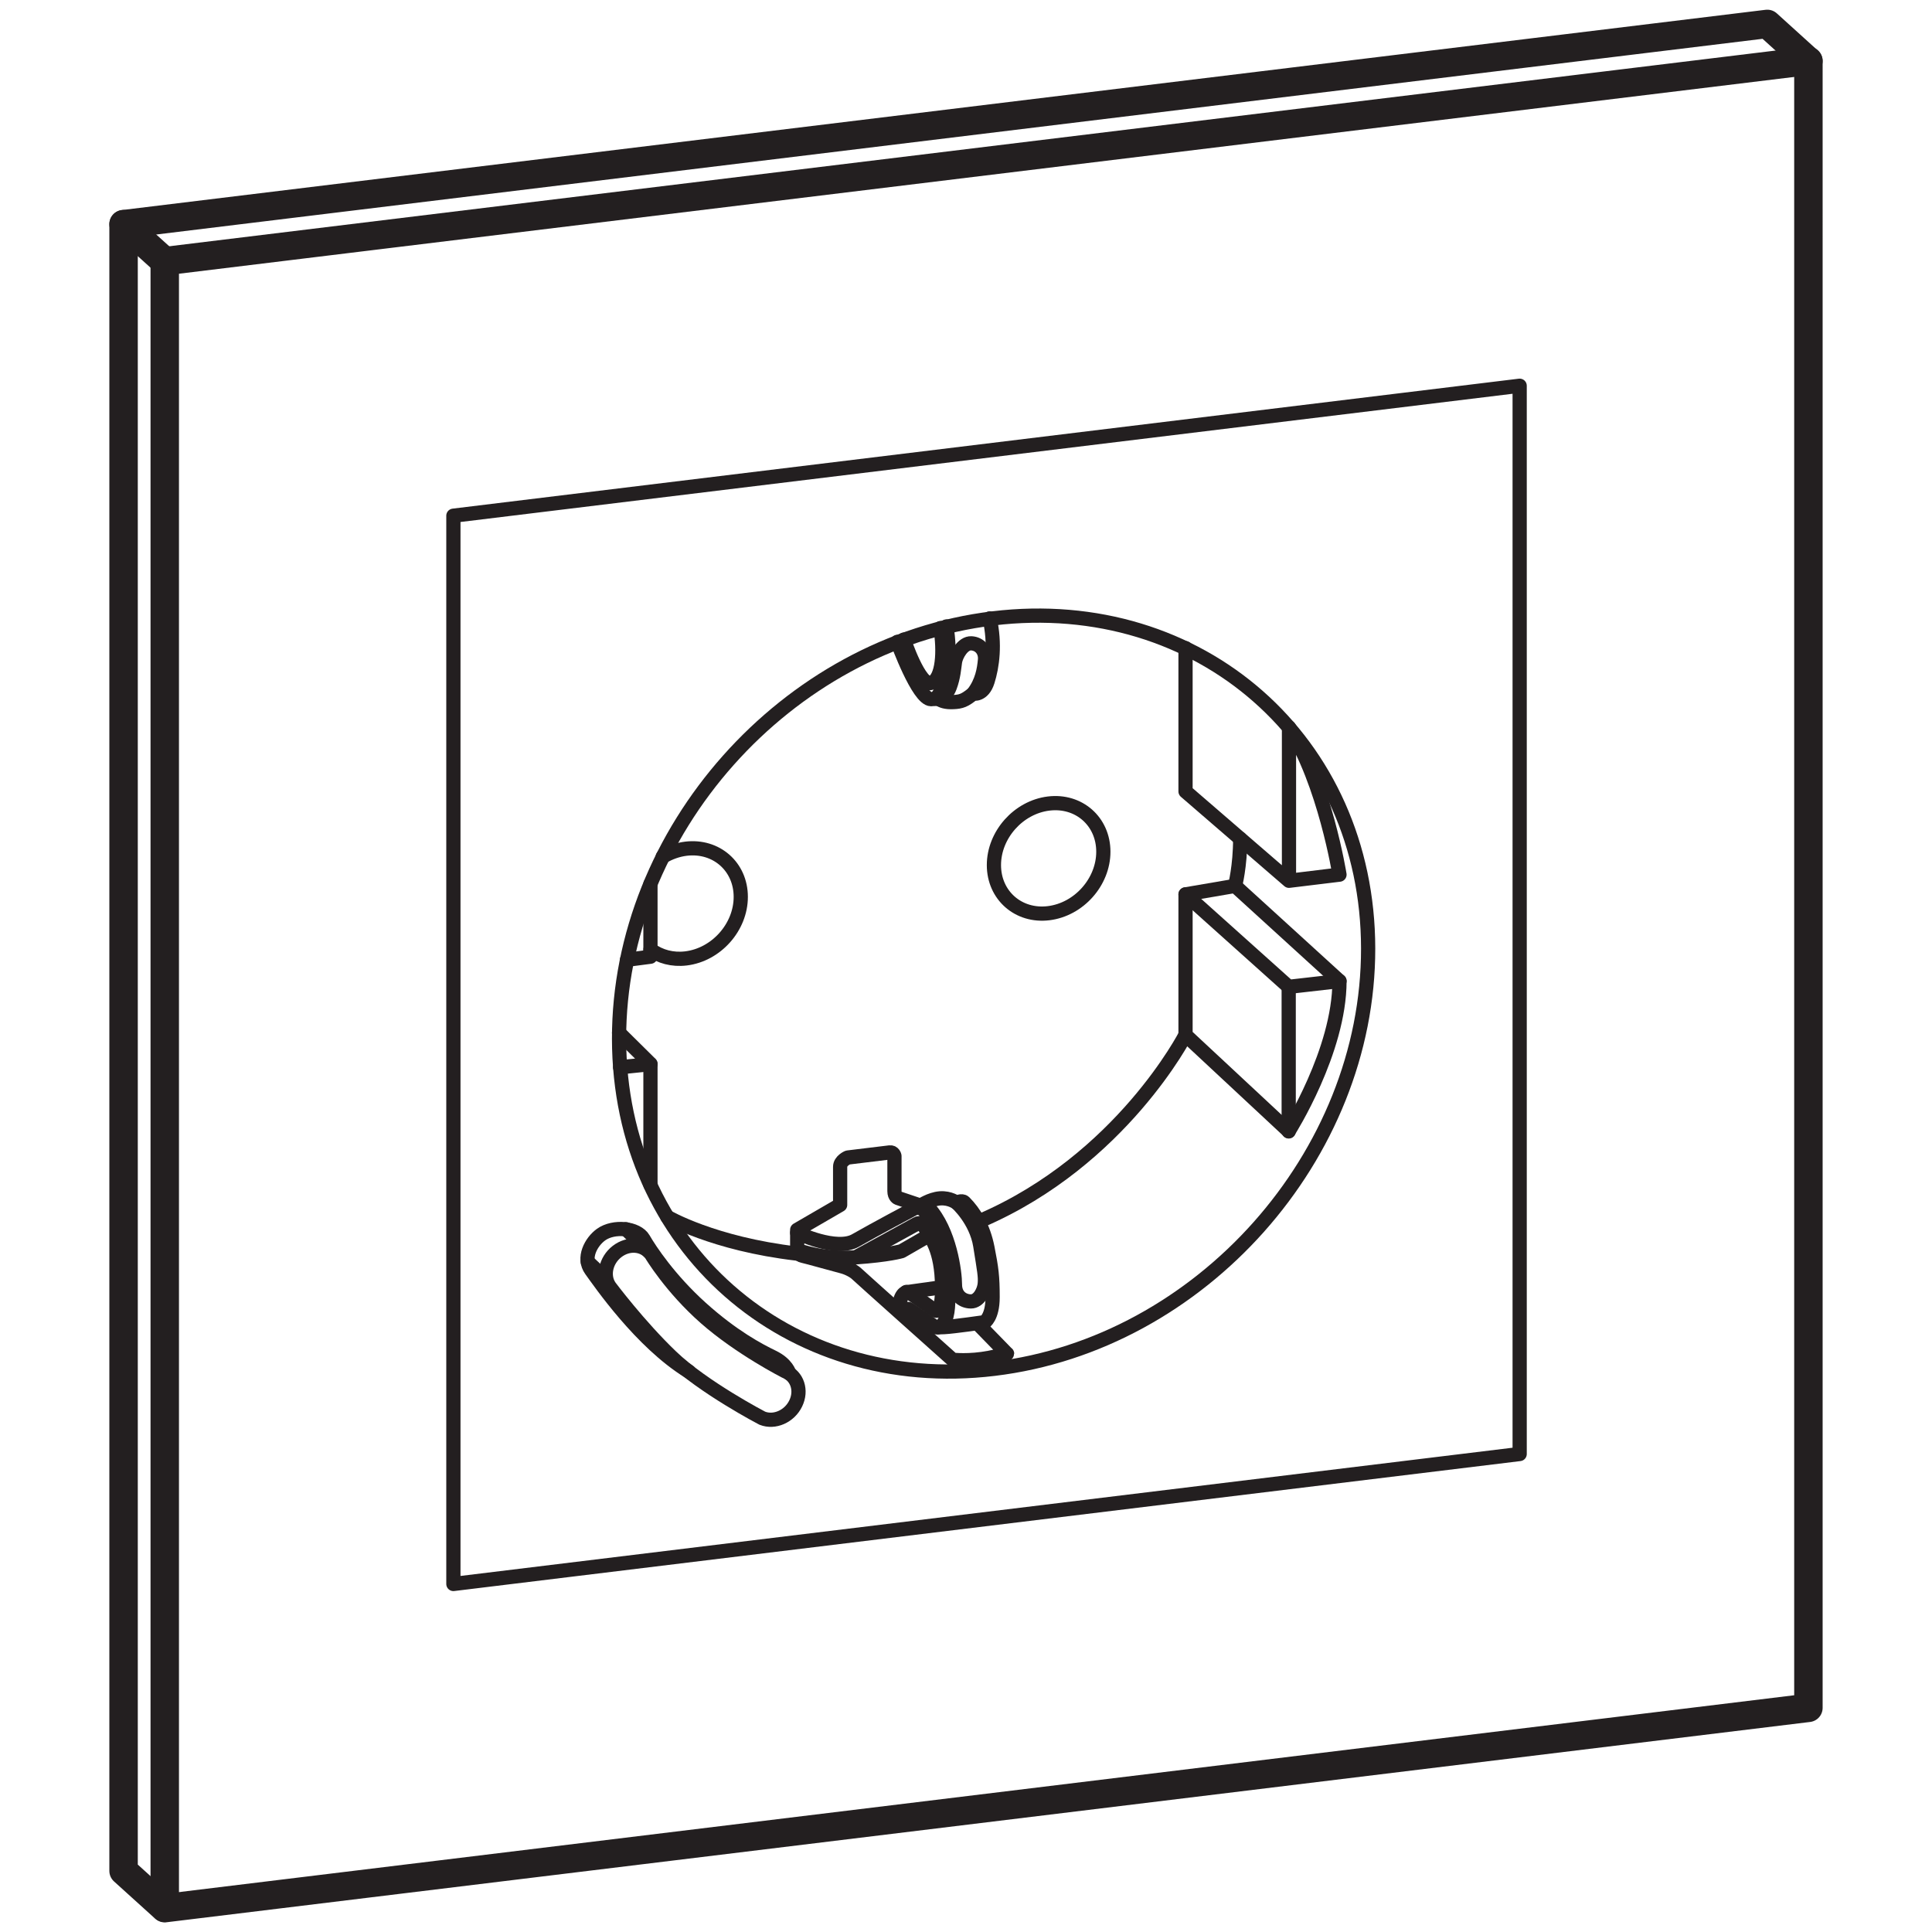 <svg version="1.1" viewBox="0 0 500 500" xmlns="http://www.w3.org/2000/svg">
 <g transform="matrix(14.719 0 0 14.719 -476.09 -1766.2)" fill="none">
  <path d="m64.142 121.07-0.723-0.655-28.901 3.521v28.954l0.724 0.655 28.9-3.522v-28.953"/>
  <g stroke="#231f20" stroke-linecap="round" stroke-linejoin="round" stroke-miterlimit="10">
   <path d="m64.142 121.07-0.723-0.655-28.901 3.521v28.954l0.724 0.655 28.9-3.522z" stroke-width=".5"/>
   <path d="m35.242 153.54v-28.954l28.9-3.521" stroke-width=".5"/>
   <g stroke-width=".25">
    <path d="m59.065 145.56-18.748 2.285v-18.783l18.748-2.285z"/>
    <path d="m56.401 136.67c-4e-3 -3.644-2.957-6.241-6.594-5.803-3.637 0.439-6.582 3.748-6.577 7.392 4e-3 3.643 2.957 6.242 6.593 5.803 3.637-0.438 6.583-3.748 6.578-7.392z"/>
    <path d="m43.782 136.69c0.168 0.124 0.387 0.185 0.625 0.156 0.532-0.065 0.963-0.549 0.963-1.082 0-0.532-0.431-0.911-0.963-0.847-0.146 0.018-0.285 0.068-0.409 0.141"/>
    <path d="m51.745 134.97c0-0.533-0.431-0.912-0.962-0.847s-0.962 0.549-0.962 1.082c0 0.532 0.431 0.911 0.962 0.846s0.962-0.548 0.962-1.081z"/>
   </g>
   <path d="m35.242 124.59-0.724-0.654" stroke-width=".5"/>
   <g stroke-width=".25">
    <path d="m53.19 131.39v2.52l1.819 1.571 0.888-0.108s-0.26-1.621-0.888-2.59v2.698"/>
    <path d="m53.19 135.72v2.473l1.814 1.69s0.893-1.406 0.893-2.639l-1.836-1.673z"/>
    <path d="m53.19 135.72 1.814 1.626 0.893-0.102"/>
    <path d="m55.004 137.35v2.538"/>
    <path d="m54.061 135.57s0.09-0.342 0.09-0.829"/>
    <path d="m53.19 138.19s-1.125 2.197-3.591 3.263"/>
    <path d="m44.078 141.39s0.805 0.474 2.278 0.646"/>
    <path d="m43.782 140.83v-2.13l-0.552-0.546"/>
    <path d="m43.249 138.76 0.533-0.055"/>
    <path d="m43.37 136.87 0.412-0.054v-1.28"/>
    <path d="m46.386 141.98s0.413 0.163 1.002 0.122 0.81-0.109 0.81-0.109l0.483-0.278s0.228 0.238 0.228 0.912l-0.626 0.088s-0.132 0.017-0.132 0.339l0.104 0.098s6e-3 -0.183 0.078-0.135 0.447 0.305 0.447 0.305 6e-3 0.017 0.167 7e-3c0.162-8e-3 0.709-0.087 0.709-0.087s0.142-0.081 0.142-0.441c0-0.359-0.019-0.505-0.091-0.869-0.072-0.363-0.229-0.619-0.405-0.796-0.046-0.046-0.137 6e-3 -0.137 6e-3s-0.117-0.09-0.292-0.077c-0.174 0.014-0.341 0.128-0.341 0.128l-0.399-0.134s-0.061-0.022-0.061-0.121v-0.618s-0.015-0.071-0.081-0.063c-0.066 9e-3 -0.74 0.09-0.74 0.09s-0.134 0.056-0.134 0.164v0.669l-0.755 0.438v0.374s0.025 0.069 0.097 0.083c0.071 0.014 0.591 0.161 0.692 0.186 0.102 0.026 0.212 0.085 0.263 0.136 0.051 0.05 1.68 1.505 1.68 1.505s0.287 0.036 0.652-0.035c0.364-0.072 0.303-0.072 0.303-0.072l-0.521-0.535"/>
    <path d="m46.362 141.67s0.689 0.331 1.026 0.135c0.338-0.194 1.023-0.558 1.023-0.558s0.133-0.066 0.213 0.074c0.082 0.141 0.394 0.43 0.394 1.518 0 0.169-0.021 0.466-0.187 0.494"/>
    <path d="m48.283 142.71s0.026 2e-3 0.088 0.037c0.061 0.036 0.372 0.264 0.408 0.285 0.037 0.021 0.131 0.051 0.131-0.41"/>
    <path d="m48.681 141.71s-0.109-0.259-0.211-0.2-1.07 0.587-1.07 0.587"/>
    <path d="m49.165 141.14s0.344 0.305 0.416 0.757 0.09 0.54 0.079 0.669c-0.011 0.128-0.104 0.311-0.242 0.311-0.137 0-0.282-0.091-0.282-0.298 0-0.208-0.088-0.942-0.467-1.353"/>
    <path d="m48.124 131.28s0.366 1.008 0.592 1.008c0.057 0 0.101-0.023 0.145 3e-3 0.044 0.025 0.11 0.055 0.247 0.048 0.138-6e-3 0.201-0.029 0.348-0.149 0 0 0.173 0.041 0.254-0.217 0.082-0.259 0.138-0.652 0.036-1.105"/>
    <path d="m48.238 131.24s0.277 0.833 0.481 0.762c0.206-0.071 0.229-0.571 0.162-0.964"/>
    <path d="m48.794 132.28s0.338-0.288 0.194-1.271"/>
    <path d="m48.861 132.29s0.119-0.042 0.185-0.218 0.074-0.327 0.091-0.441 0.136-0.333 0.287-0.325c0.15 8e-3 0.255 0.132 0.24 0.293s-0.048 0.383-0.208 0.59"/>
   </g>
  </g>
  <path d="m46.222 144.14s-0.04-0.163-0.288-0.283-0.703-0.359-1.262-0.862c-0.559-0.504-0.901-1.022-1.013-1.217-0.112-0.194-0.522-0.236-0.745-0.076-0.177 0.127-0.329 0.412-0.176 0.622 0.152 0.21 0.876 1.268 1.72 1.787"/>
  <g stroke="#231f20" stroke-linecap="round" stroke-linejoin="round" stroke-miterlimit="10" stroke-width=".25">
   <path d="m46.222 144.14s-0.04-0.163-0.288-0.283-0.703-0.359-1.262-0.862c-0.559-0.504-0.901-1.022-1.013-1.217-0.112-0.194-0.522-0.236-0.745-0.076-0.177 0.127-0.329 0.412-0.176 0.622 0.152 0.21 0.876 1.268 1.72 1.787"/>
   <path d="m43.757 142-0.405-0.392"/>
   <path d="m42.935 142.42-0.255-0.239"/>
  </g>
  <path d="m43.067 142.62c-0.132-0.186-0.074-0.464 0.127-0.62 0.202-0.157 0.473-0.133 0.604 0.053 0 0 0.344 0.578 0.951 1.112 0.608 0.535 1.401 0.939 1.401 0.939 0.214 0.086 0.297 0.339 0.186 0.567-0.11 0.228-0.374 0.344-0.588 0.259 0 0-1.035-0.539-1.6-1.081-0.566-0.541-1.081-1.229-1.081-1.229"/>
  <path d="m43.067 142.62c-0.132-0.186-0.074-0.464 0.127-0.62 0.202-0.157 0.473-0.133 0.604 0.053 0 0 0.344 0.578 0.951 1.112 0.608 0.535 1.401 0.939 1.401 0.939 0.214 0.086 0.297 0.339 0.186 0.567-0.11 0.228-0.374 0.344-0.588 0.259 0 0-1.035-0.539-1.6-1.081-0.566-0.541-1.081-1.229-1.081-1.229z" stroke="#231f20" stroke-linecap="round" stroke-linejoin="round" stroke-miterlimit="10" stroke-width=".25"/>
 </g>
</svg>
